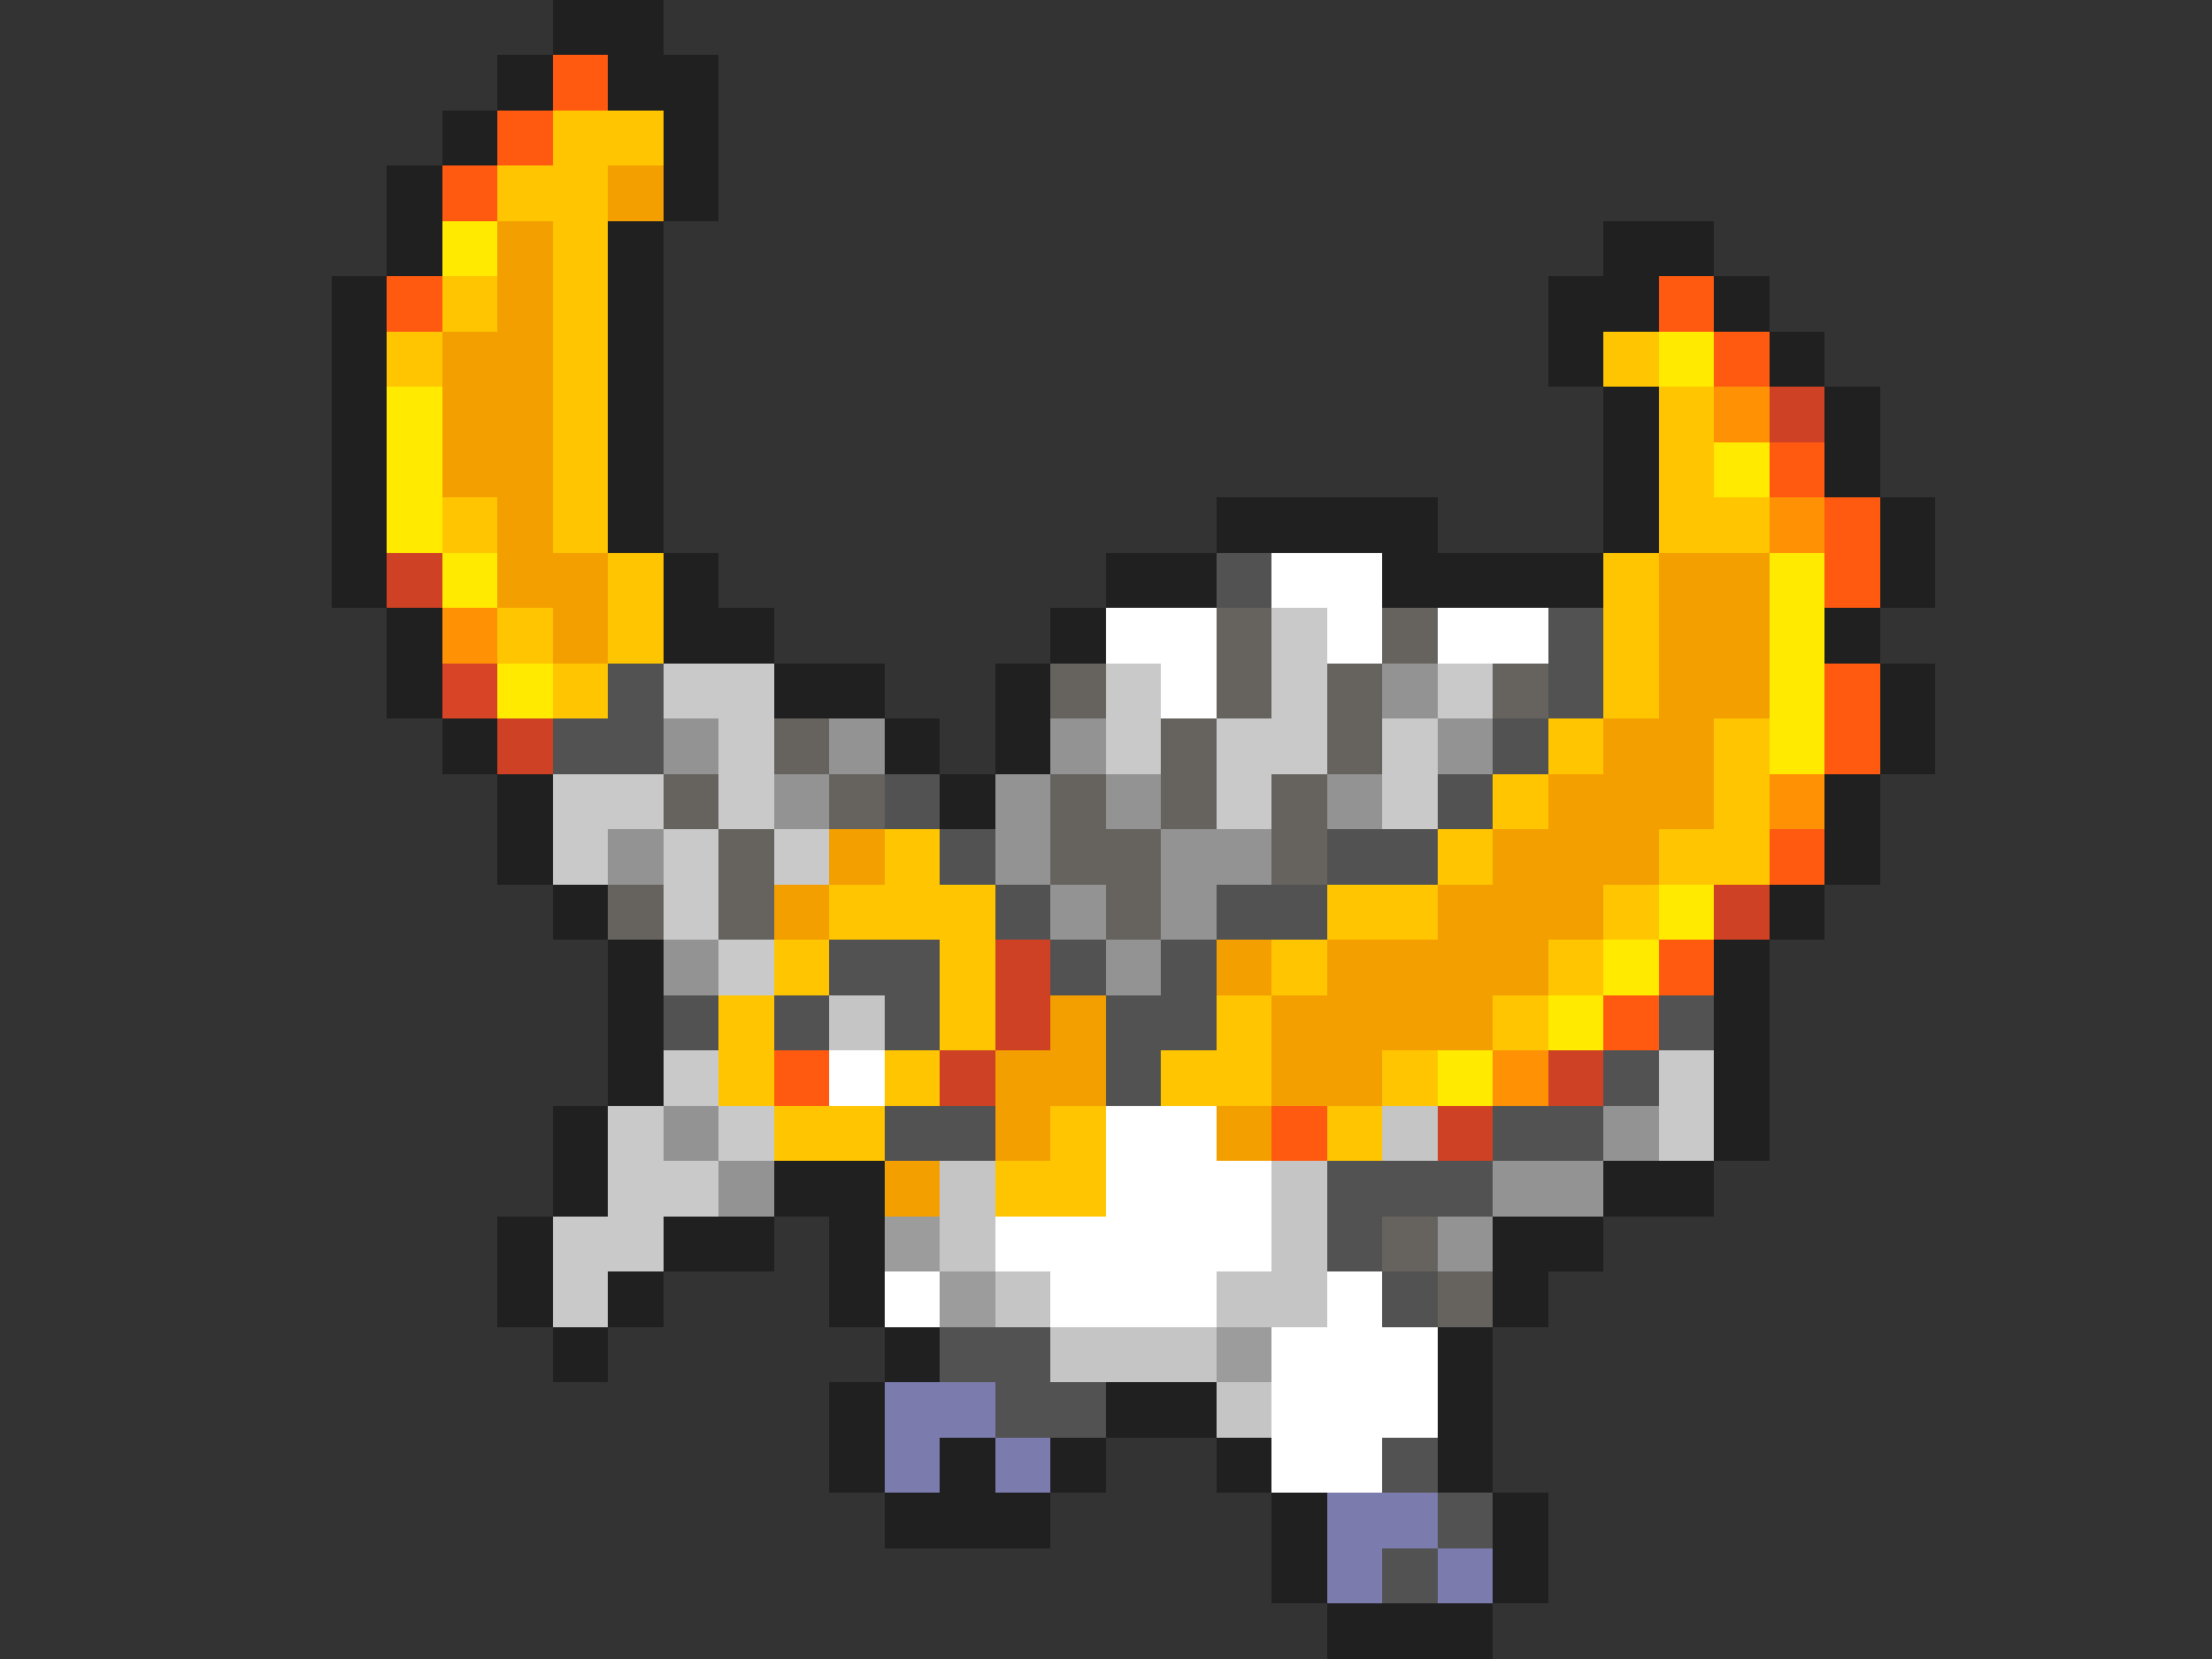 <svg xmlns="http://www.w3.org/2000/svg" viewBox="0 -0.5 40 30" shape-rendering="crispEdges">
<rect x="0" y="-0.5" width="40" height="30" fill="#333333" stroke="none"/>
<path stroke="#202020" d="M10 0h2M9 1h1M11 1h2M8 2h1M12 2h1M7 3h1M12 3h1M7 4h1M11 4h1M29 4h2M6 5h1M11 5h1M28 5h2M31 5h1M6 6h1M11 6h1M28 6h1M32 6h1M6 7h1M11 7h1M29 7h1M33 7h1M6 8h1M11 8h1M29 8h1M33 8h1M6 9h1M11 9h1M22 9h4M29 9h1M34 9h1M6 10h1M12 10h1M20 10h2M25 10h4M34 10h1M7 11h1M12 11h2M19 11h1M33 11h1M7 12h1M14 12h2M18 12h1M34 12h1M8 13h1M16 13h1M18 13h1M34 13h1M9 14h1M17 14h1M33 14h1M9 15h1M33 15h1M10 16h1M32 16h1M11 17h1M31 17h1M11 18h1M31 18h1M11 19h1M31 19h1M10 20h1M31 20h1M10 21h1M14 21h2M29 21h2M9 22h1M12 22h2M15 22h1M27 22h2M9 23h1M11 23h1M15 23h1M27 23h1M10 24h1M16 24h1M26 24h1M15 25h1M20 25h2M26 25h1M15 26h1M17 26h1M19 26h1M22 26h1M26 26h1M16 27h3M23 27h1M27 27h1M23 28h1M27 28h1M24 29h3" />
<path stroke="#ff5a10" d="M10 1h1M9 2h1M8 3h1M7 5h1M30 5h1M31 6h1M32 8h1M33 9h1M33 10h1M33 12h1M33 13h1M32 15h1M30 17h1M29 18h1M14 19h1M23 20h1" />
<path stroke="#ffc500" d="M10 2h2M9 3h2M10 4h1M8 5h1M10 5h1M7 6h1M10 6h1M29 6h1M10 7h1M30 7h1M10 8h1M30 8h1M8 9h1M10 9h1M30 9h2M11 10h1M29 10h1M9 11h1M11 11h1M29 11h1M10 12h1M29 12h1M28 13h1M31 13h1M27 14h1M31 14h1M16 15h1M26 15h1M30 15h2M15 16h3M24 16h2M29 16h1M14 17h1M17 17h1M23 17h1M28 17h1M13 18h1M17 18h1M22 18h1M27 18h1M13 19h1M16 19h1M21 19h2M25 19h1M14 20h2M19 20h1M24 20h1M18 21h2" />
<path stroke="#f39f00" d="M11 3h1M9 4h1M9 5h1M8 6h2M8 7h2M8 8h2M9 9h1M9 10h2M30 10h2M10 11h1M30 11h2M30 12h2M29 13h2M28 14h3M15 15h1M27 15h3M14 16h1M26 16h3M22 17h1M24 17h4M19 18h1M23 18h4M18 19h2M23 19h2M18 20h1M22 20h1M16 21h1" />
<path stroke="#ffea00" d="M8 4h1M30 6h1M7 7h1M7 8h1M31 8h1M7 9h1M8 10h1M32 10h1M32 11h1M9 12h1M32 12h1M32 13h1M30 16h1M29 17h1M28 18h1M26 19h1" />
<path stroke="#ff9105" d="M31 7h1M32 9h1M8 11h1M32 14h1M27 19h1" />
<path stroke="#cf4124" d="M32 7h1M7 10h1M9 13h1M31 16h1M18 17h1M18 18h1M17 19h1M28 19h1M26 20h1" />
<path stroke="#525252" d="M22 10h1M28 11h1M11 12h1M28 12h1M10 13h2M27 13h1M16 14h1M26 14h1M17 15h1M24 15h2M18 16h1M22 16h2M15 17h2M19 17h1M21 17h1M12 18h1M14 18h1M16 18h1M20 18h2M30 18h1M20 19h1M29 19h1M16 20h2M27 20h2M24 21h3M24 22h1M25 23h1M17 24h2M18 25h2M25 26h1M26 27h1M25 28h1" />
<path stroke="#ffffff" d="M23 10h2M20 11h2M24 11h1M26 11h2M21 12h1M15 19h1M20 20h2M20 21h3M18 22h5M16 23h1M19 23h3M24 23h1M23 24h3M23 25h3M23 26h2" />
<path stroke="#66635f" d="M22 11h1M25 11h1M19 12h1M22 12h1M24 12h1M27 12h1M14 13h1M21 13h1M24 13h1M12 14h1M15 14h1M19 14h1M21 14h1M23 14h1M13 15h1M19 15h2M23 15h1M11 16h1M13 16h1M20 16h1M25 22h1M26 23h1" />
<path stroke="#c9c9c9" d="M23 11h1M12 12h2M20 12h1M23 12h1M26 12h1M13 13h1M20 13h1M22 13h2M25 13h1M10 14h2M13 14h1M22 14h1M25 14h1M10 15h1M12 15h1M14 15h1M12 16h1M13 17h1M12 19h1M30 19h1M11 20h1M13 20h1M30 20h1M11 21h2M10 22h2M10 23h1" />
<path stroke="#d74426" d="M8 12h1" />
<path stroke="#939393" d="M25 12h1M12 13h1M15 13h1M19 13h1M26 13h1M14 14h1M18 14h1M20 14h1M24 14h1M11 15h1M18 15h1M21 15h2M19 16h1M21 16h1M12 17h1M20 17h1M12 20h1M29 20h1M13 21h1M27 21h2M26 22h1" />
<path stroke="#c5c5c5" d="M15 18h1M25 20h1M17 21h1M23 21h1M17 22h1M23 22h1M18 23h1M22 23h2M19 24h3M22 25h1" />
<path stroke="#9c9c9c" d="M16 22h1M17 23h1M22 24h1" />
<path stroke="#7b7bad" d="M16 25h2M16 26h1M18 26h1M24 27h2M24 28h1M26 28h1" />
</svg>